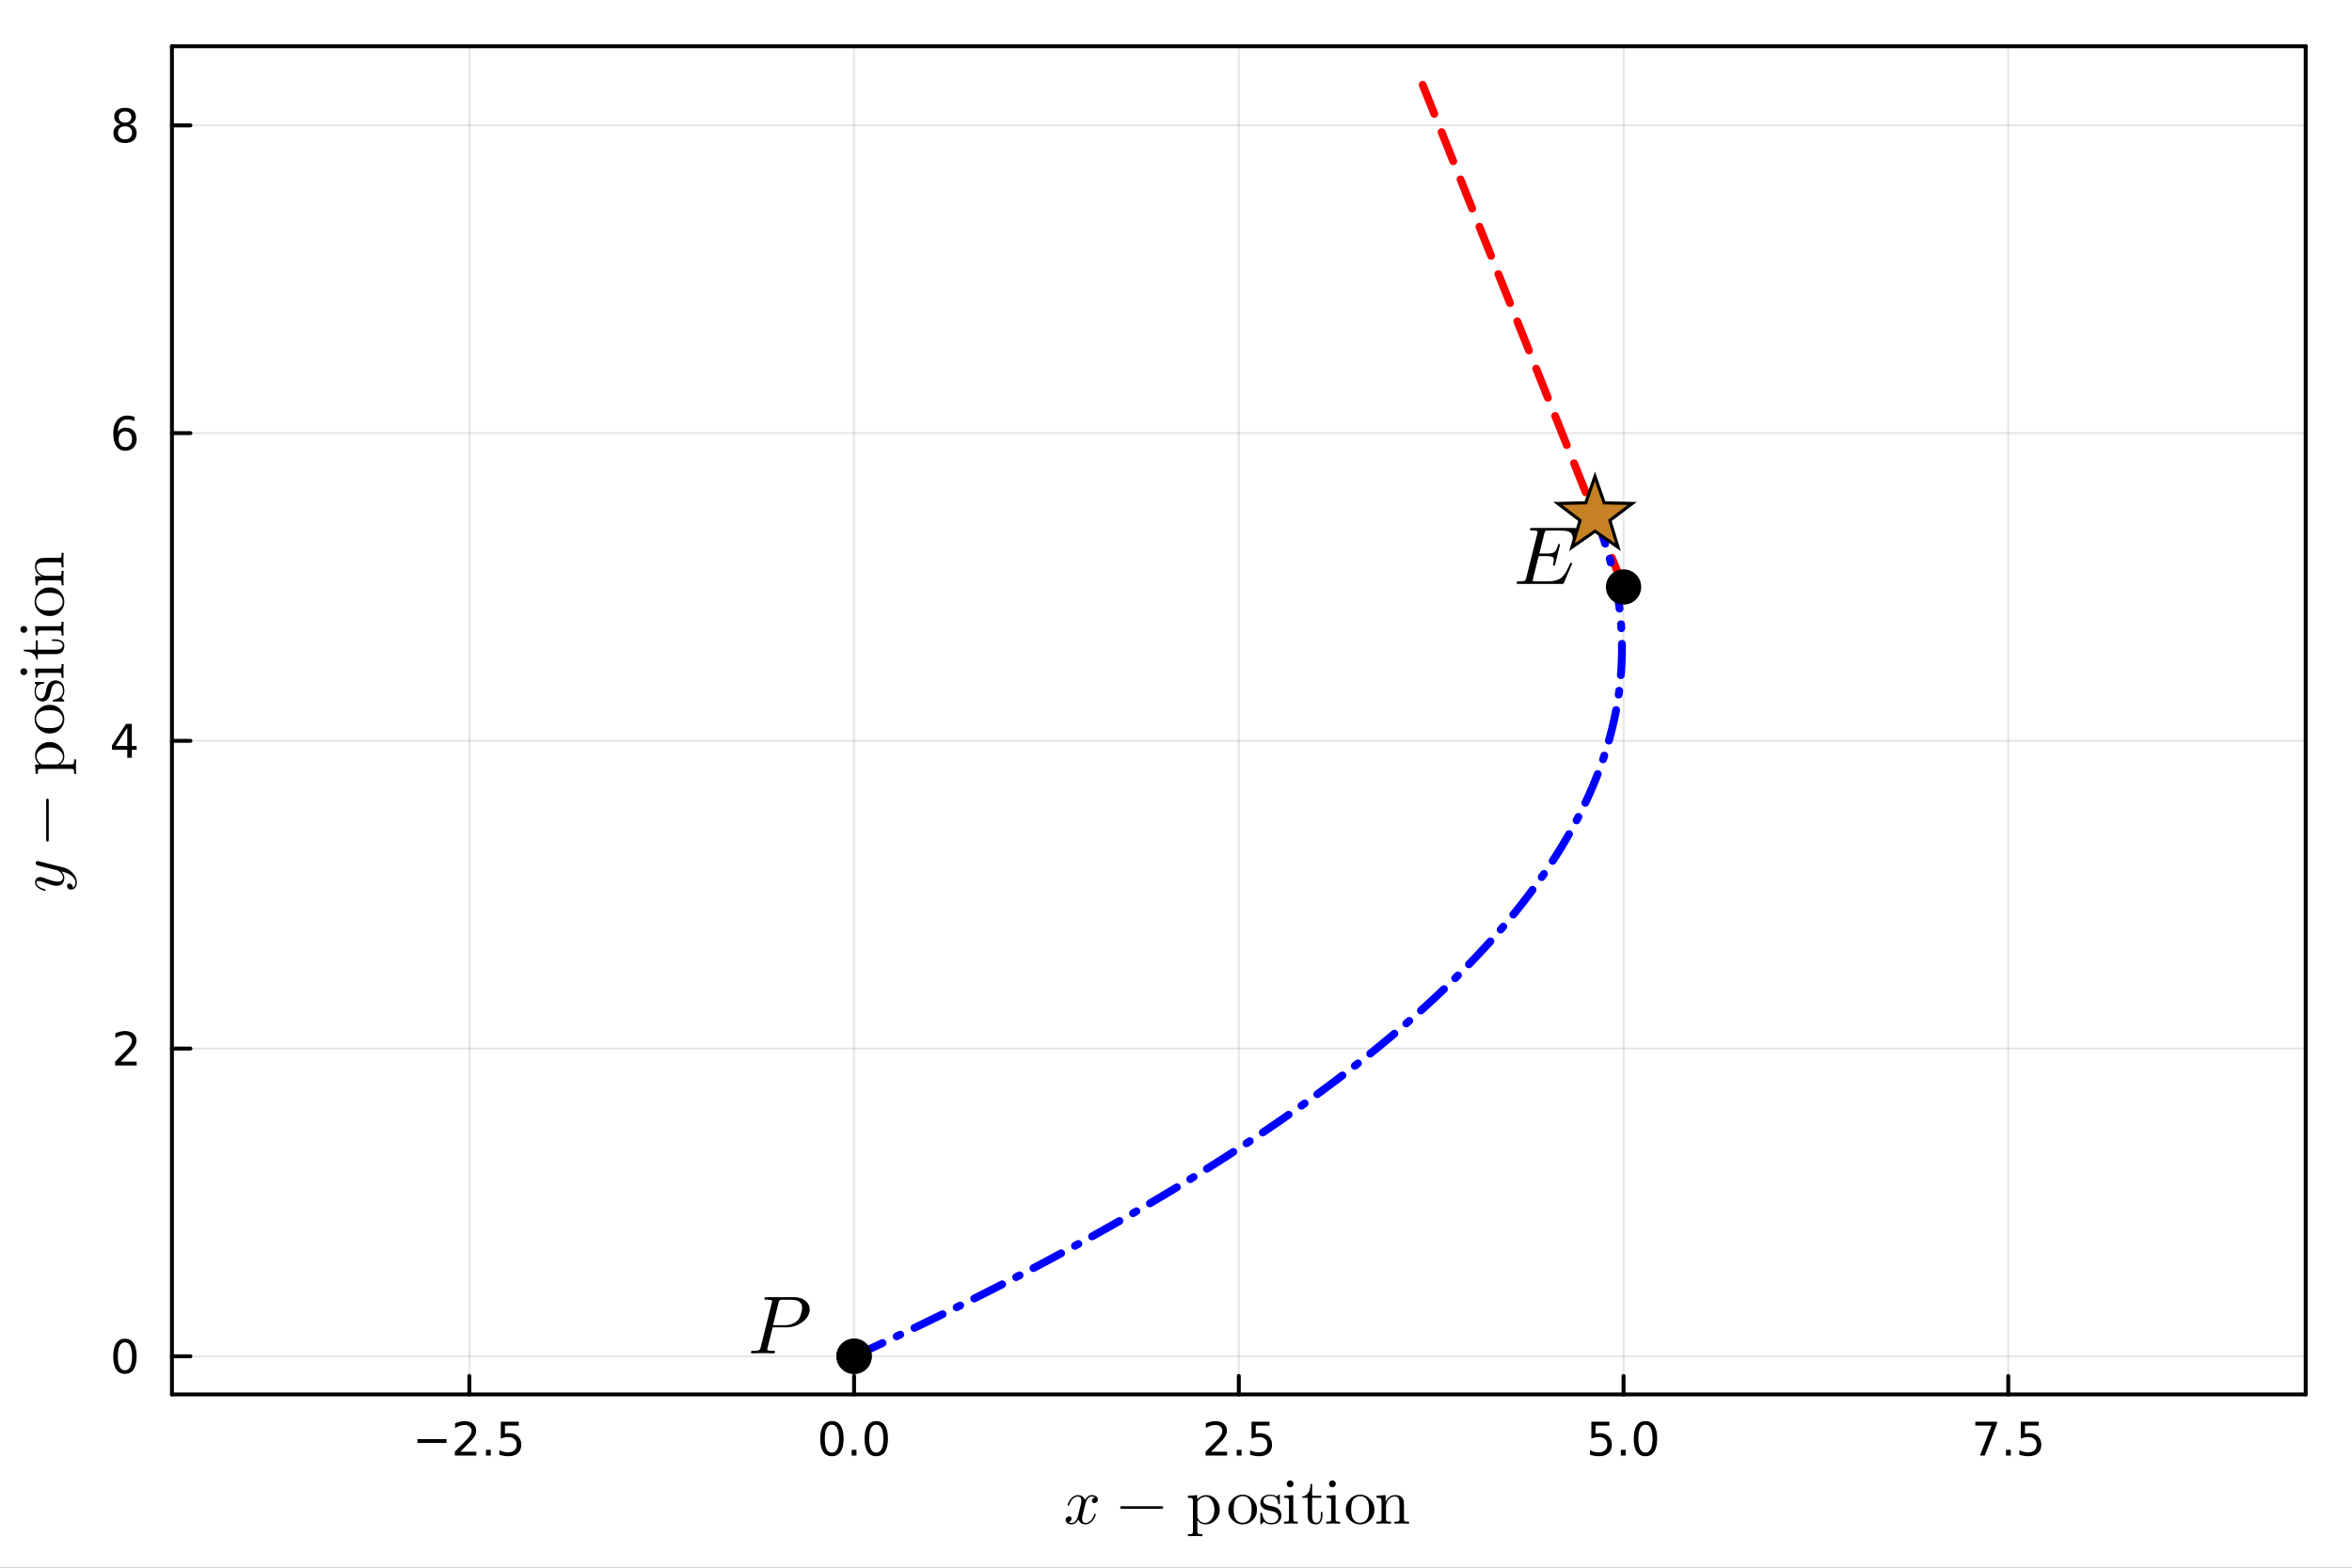 <svg xmlns="http://www.w3.org/2000/svg" xmlns:xlink="http://www.w3.org/1999/xlink" width="600" height="400" viewBox="0 0 2400 1600">
<rect x="0" y="0" width="2400" height="1600" fill="#333333" stroke="none"/>
<defs>
  <clipPath id="clip810">
    <rect x="0" y="0" width="2400" height="1600"></rect>
  </clipPath>
</defs>
<path clip-path="url(#clip810)" d="
M0 1600 L2400 1600 L2400 0 L0 0  Z
  " fill="#ffffff" fill-rule="evenodd" fill-opacity="1"></path>
<defs>
  <clipPath id="clip811">
    <rect x="480" y="0" width="1681" height="1600"></rect>
  </clipPath>
</defs>
<defs>
  <clipPath id="clip812">
    <rect x="175" y="47" width="2178" height="1377"></rect>
  </clipPath>
</defs>
<path clip-path="url(#clip810)" d="
M175.445 1423.18 L2352.76 1423.18 L2352.76 47.244 L175.445 47.244  Z
  " fill="#ffffff" fill-rule="evenodd" fill-opacity="1"></path>
<polyline clip-path="url(#clip812)" style="stroke:#000000; stroke-linecap:round; stroke-linejoin:round; stroke-width:2; stroke-opacity:0.1; fill:none" points="
  478.933,1423.18 478.933,47.244 
  "></polyline>
<polyline clip-path="url(#clip812)" style="stroke:#000000; stroke-linecap:round; stroke-linejoin:round; stroke-width:2; stroke-opacity:0.1; fill:none" points="
  871.517,1423.18 871.517,47.244 
  "></polyline>
<polyline clip-path="url(#clip812)" style="stroke:#000000; stroke-linecap:round; stroke-linejoin:round; stroke-width:2; stroke-opacity:0.1; fill:none" points="
  1264.1,1423.18 1264.1,47.244 
  "></polyline>
<polyline clip-path="url(#clip812)" style="stroke:#000000; stroke-linecap:round; stroke-linejoin:round; stroke-width:2; stroke-opacity:0.1; fill:none" points="
  1656.68,1423.18 1656.68,47.244 
  "></polyline>
<polyline clip-path="url(#clip812)" style="stroke:#000000; stroke-linecap:round; stroke-linejoin:round; stroke-width:2; stroke-opacity:0.1; fill:none" points="
  2049.27,1423.18 2049.27,47.244 
  "></polyline>
<polyline clip-path="url(#clip810)" style="stroke:#000000; stroke-linecap:round; stroke-linejoin:round; stroke-width:4; stroke-opacity:1; fill:none" points="
  175.445,1423.18 2352.76,1423.18 
  "></polyline>
<polyline clip-path="url(#clip810)" style="stroke:#000000; stroke-linecap:round; stroke-linejoin:round; stroke-width:4; stroke-opacity:1; fill:none" points="
  175.445,47.244 2352.76,47.244 
  "></polyline>
<polyline clip-path="url(#clip810)" style="stroke:#000000; stroke-linecap:round; stroke-linejoin:round; stroke-width:4; stroke-opacity:1; fill:none" points="
  478.933,1423.18 478.933,1404.28 
  "></polyline>
<polyline clip-path="url(#clip810)" style="stroke:#000000; stroke-linecap:round; stroke-linejoin:round; stroke-width:4; stroke-opacity:1; fill:none" points="
  871.517,1423.18 871.517,1404.28 
  "></polyline>
<polyline clip-path="url(#clip810)" style="stroke:#000000; stroke-linecap:round; stroke-linejoin:round; stroke-width:4; stroke-opacity:1; fill:none" points="
  1264.1,1423.18 1264.1,1404.28 
  "></polyline>
<polyline clip-path="url(#clip810)" style="stroke:#000000; stroke-linecap:round; stroke-linejoin:round; stroke-width:4; stroke-opacity:1; fill:none" points="
  1656.68,1423.18 1656.68,1404.28 
  "></polyline>
<polyline clip-path="url(#clip810)" style="stroke:#000000; stroke-linecap:round; stroke-linejoin:round; stroke-width:4; stroke-opacity:1; fill:none" points="
  2049.27,1423.18 2049.27,1404.28 
  "></polyline>
<path clip-path="url(#clip810)" d="M425.958 1468.75 L455.634 1468.75 L455.634 1472.69 L425.958 1472.69 L425.958 1468.75 Z" fill="#000000" fill-rule="evenodd" fill-opacity="1"></path><path clip-path="url(#clip810)" d="M469.754 1481.64 L486.074 1481.64 L486.074 1485.58 L464.129 1485.58 L464.129 1481.64 Q466.792 1478.89 471.375 1474.26 Q475.981 1469.61 477.162 1468.27 Q479.407 1465.74 480.287 1464.01 Q481.19 1462.25 481.19 1460.56 Q481.19 1457.8 479.245 1456.07 Q477.324 1454.33 474.222 1454.33 Q472.023 1454.33 469.569 1455.09 Q467.139 1455.86 464.361 1457.41 L464.361 1452.69 Q467.185 1451.55 469.639 1450.97 Q472.092 1450.39 474.129 1450.39 Q479.5 1450.39 482.694 1453.08 Q485.889 1455.77 485.889 1460.26 Q485.889 1462.39 485.078 1464.31 Q484.291 1466.2 482.185 1468.8 Q481.606 1469.47 478.504 1472.69 Q475.403 1475.88 469.754 1481.64 Z" fill="#000000" fill-rule="evenodd" fill-opacity="1"></path><path clip-path="url(#clip810)" d="M495.889 1479.7 L500.773 1479.7 L500.773 1485.58 L495.889 1485.58 L495.889 1479.7 Z" fill="#000000" fill-rule="evenodd" fill-opacity="1"></path><path clip-path="url(#clip810)" d="M511.004 1451.02 L529.361 1451.02 L529.361 1454.96 L515.287 1454.96 L515.287 1463.43 Q516.305 1463.08 517.324 1462.92 Q518.342 1462.73 519.361 1462.73 Q525.148 1462.73 528.527 1465.9 Q531.907 1469.08 531.907 1474.49 Q531.907 1480.07 528.435 1483.17 Q524.963 1486.25 518.643 1486.25 Q516.467 1486.25 514.199 1485.88 Q511.953 1485.51 509.546 1484.77 L509.546 1480.07 Q511.629 1481.2 513.851 1481.76 Q516.074 1482.32 518.55 1482.32 Q522.555 1482.32 524.893 1480.21 Q527.231 1478.1 527.231 1474.49 Q527.231 1470.88 524.893 1468.77 Q522.555 1466.67 518.55 1466.67 Q516.676 1466.67 514.801 1467.08 Q512.949 1467.5 511.004 1468.38 L511.004 1451.02 Z" fill="#000000" fill-rule="evenodd" fill-opacity="1"></path><path clip-path="url(#clip810)" d="M848.901 1454.1 Q845.29 1454.1 843.461 1457.66 Q841.656 1461.2 841.656 1468.33 Q841.656 1475.44 843.461 1479.01 Q845.29 1482.55 848.901 1482.55 Q852.535 1482.55 854.341 1479.01 Q856.169 1475.44 856.169 1468.33 Q856.169 1461.2 854.341 1457.66 Q852.535 1454.1 848.901 1454.1 M848.901 1450.39 Q854.711 1450.39 857.767 1455 Q860.845 1459.58 860.845 1468.33 Q860.845 1477.06 857.767 1481.67 Q854.711 1486.25 848.901 1486.25 Q843.091 1486.25 840.012 1481.67 Q836.957 1477.06 836.957 1468.33 Q836.957 1459.58 840.012 1455 Q843.091 1450.39 848.901 1450.39 Z" fill="#000000" fill-rule="evenodd" fill-opacity="1"></path><path clip-path="url(#clip810)" d="M869.063 1479.7 L873.947 1479.7 L873.947 1485.58 L869.063 1485.58 L869.063 1479.7 Z" fill="#000000" fill-rule="evenodd" fill-opacity="1"></path><path clip-path="url(#clip810)" d="M894.132 1454.1 Q890.521 1454.1 888.692 1457.66 Q886.887 1461.2 886.887 1468.33 Q886.887 1475.44 888.692 1479.01 Q890.521 1482.55 894.132 1482.55 Q897.766 1482.55 899.572 1479.01 Q901.401 1475.44 901.401 1468.33 Q901.401 1461.2 899.572 1457.66 Q897.766 1454.1 894.132 1454.1 M894.132 1450.39 Q899.942 1450.39 902.998 1455 Q906.077 1459.58 906.077 1468.33 Q906.077 1477.06 902.998 1481.67 Q899.942 1486.25 894.132 1486.25 Q888.322 1486.25 885.243 1481.67 Q882.188 1477.06 882.188 1468.33 Q882.188 1459.58 885.243 1455 Q888.322 1450.39 894.132 1450.39 Z" fill="#000000" fill-rule="evenodd" fill-opacity="1"></path><path clip-path="url(#clip810)" d="M1235.84 1481.64 L1252.16 1481.64 L1252.16 1485.58 L1230.21 1485.58 L1230.21 1481.64 Q1232.87 1478.89 1237.46 1474.26 Q1242.06 1469.61 1243.24 1468.27 Q1245.49 1465.74 1246.37 1464.01 Q1247.27 1462.25 1247.27 1460.56 Q1247.27 1457.8 1245.33 1456.07 Q1243.41 1454.33 1240.3 1454.33 Q1238.11 1454.33 1235.65 1455.09 Q1233.22 1455.86 1230.44 1457.41 L1230.44 1452.69 Q1233.27 1451.55 1235.72 1450.97 Q1238.17 1450.39 1240.21 1450.39 Q1245.58 1450.39 1248.78 1453.08 Q1251.97 1455.77 1251.97 1460.26 Q1251.97 1462.39 1251.16 1464.31 Q1250.37 1466.2 1248.27 1468.8 Q1247.69 1469.47 1244.59 1472.69 Q1241.48 1475.88 1235.84 1481.64 Z" fill="#000000" fill-rule="evenodd" fill-opacity="1"></path><path clip-path="url(#clip810)" d="M1261.97 1479.7 L1266.86 1479.7 L1266.86 1485.58 L1261.97 1485.58 L1261.97 1479.7 Z" fill="#000000" fill-rule="evenodd" fill-opacity="1"></path><path clip-path="url(#clip810)" d="M1277.09 1451.02 L1295.44 1451.02 L1295.44 1454.96 L1281.37 1454.96 L1281.37 1463.43 Q1282.39 1463.08 1283.41 1462.92 Q1284.42 1462.73 1285.44 1462.73 Q1291.23 1462.73 1294.61 1465.9 Q1297.99 1469.08 1297.99 1474.49 Q1297.99 1480.07 1294.52 1483.17 Q1291.04 1486.25 1284.73 1486.25 Q1282.55 1486.25 1280.28 1485.88 Q1278.04 1485.51 1275.63 1484.77 L1275.63 1480.07 Q1277.71 1481.2 1279.93 1481.76 Q1282.16 1482.32 1284.63 1482.32 Q1288.64 1482.32 1290.98 1480.21 Q1293.31 1478.1 1293.31 1474.49 Q1293.31 1470.88 1290.98 1468.77 Q1288.64 1466.67 1284.63 1466.67 Q1282.76 1466.67 1280.88 1467.08 Q1279.03 1467.5 1277.09 1468.38 L1277.09 1451.02 Z" fill="#000000" fill-rule="evenodd" fill-opacity="1"></path><path clip-path="url(#clip810)" d="M1623.85 1451.02 L1642.21 1451.02 L1642.21 1454.96 L1628.13 1454.96 L1628.13 1463.43 Q1629.15 1463.08 1630.17 1462.92 Q1631.19 1462.73 1632.21 1462.73 Q1637.99 1462.73 1641.37 1465.9 Q1644.75 1469.08 1644.75 1474.49 Q1644.75 1480.07 1641.28 1483.17 Q1637.81 1486.25 1631.49 1486.25 Q1629.31 1486.25 1627.04 1485.88 Q1624.8 1485.51 1622.39 1484.77 L1622.39 1480.07 Q1624.47 1481.2 1626.7 1481.76 Q1628.92 1482.32 1631.4 1482.32 Q1635.4 1482.32 1637.74 1480.21 Q1640.08 1478.1 1640.08 1474.49 Q1640.08 1470.88 1637.74 1468.77 Q1635.4 1466.67 1631.4 1466.67 Q1629.52 1466.67 1627.65 1467.08 Q1625.79 1467.5 1623.85 1468.38 L1623.85 1451.02 Z" fill="#000000" fill-rule="evenodd" fill-opacity="1"></path><path clip-path="url(#clip810)" d="M1653.96 1479.7 L1658.85 1479.7 L1658.85 1485.58 L1653.96 1485.58 L1653.96 1479.7 Z" fill="#000000" fill-rule="evenodd" fill-opacity="1"></path><path clip-path="url(#clip810)" d="M1679.03 1454.1 Q1675.42 1454.1 1673.59 1457.66 Q1671.79 1461.2 1671.79 1468.33 Q1671.79 1475.44 1673.59 1479.01 Q1675.42 1482.55 1679.03 1482.55 Q1682.67 1482.55 1684.47 1479.01 Q1686.3 1475.44 1686.3 1468.33 Q1686.3 1461.2 1684.47 1457.66 Q1682.67 1454.1 1679.03 1454.1 M1679.03 1450.39 Q1684.84 1450.39 1687.9 1455 Q1690.98 1459.58 1690.98 1468.33 Q1690.98 1477.06 1687.9 1481.67 Q1684.84 1486.25 1679.03 1486.25 Q1673.22 1486.25 1670.15 1481.67 Q1667.09 1477.06 1667.09 1468.33 Q1667.09 1459.58 1670.15 1455 Q1673.22 1450.39 1679.03 1450.39 Z" fill="#000000" fill-rule="evenodd" fill-opacity="1"></path><path clip-path="url(#clip810)" d="M2015.59 1451.02 L2037.81 1451.02 L2037.81 1453.01 L2025.26 1485.58 L2020.38 1485.58 L2032.19 1454.96 L2015.59 1454.96 L2015.59 1451.02 Z" fill="#000000" fill-rule="evenodd" fill-opacity="1"></path><path clip-path="url(#clip810)" d="M2046.93 1479.7 L2051.81 1479.7 L2051.81 1485.58 L2046.93 1485.58 L2046.93 1479.7 Z" fill="#000000" fill-rule="evenodd" fill-opacity="1"></path><path clip-path="url(#clip810)" d="M2062.05 1451.02 L2080.4 1451.02 L2080.4 1454.96 L2066.33 1454.96 L2066.33 1463.43 Q2067.35 1463.08 2068.37 1462.92 Q2069.38 1462.73 2070.4 1462.73 Q2076.19 1462.73 2079.57 1465.9 Q2082.95 1469.08 2082.95 1474.49 Q2082.95 1480.07 2079.48 1483.17 Q2076 1486.25 2069.69 1486.25 Q2067.51 1486.25 2065.24 1485.88 Q2063 1485.51 2060.59 1484.77 L2060.59 1480.07 Q2062.67 1481.2 2064.89 1481.76 Q2067.12 1482.32 2069.59 1482.32 Q2073.6 1482.32 2075.93 1480.21 Q2078.27 1478.1 2078.27 1474.49 Q2078.27 1470.88 2075.93 1468.77 Q2073.6 1466.67 2069.59 1466.67 Q2067.72 1466.67 2065.84 1467.08 Q2063.99 1467.5 2062.05 1468.38 L2062.05 1451.02 Z" fill="#000000" fill-rule="evenodd" fill-opacity="1"></path><path clip-path="url(#clip810)" d="M1120.21 1530.26 Q1120.21 1532.06 1119.08 1533.09 Q1117.96 1534.09 1116.67 1534.09 Q1115.44 1534.09 1114.8 1533.38 Q1114.16 1532.67 1114.16 1531.77 Q1114.16 1530.55 1115.06 1529.48 Q1115.96 1528.42 1117.31 1528.2 Q1115.99 1527.36 1114.03 1527.36 Q1112.74 1527.36 1111.61 1528.03 Q1110.52 1528.71 1109.84 1529.58 Q1109.2 1530.45 1108.62 1531.71 Q1108.07 1532.93 1107.84 1533.67 Q1107.65 1534.38 1107.49 1535.15 L1105.23 1544.17 Q1104.14 1548.45 1104.14 1549.97 Q1104.14 1551.83 1105.04 1553.09 Q1105.94 1554.31 1107.75 1554.31 Q1108.46 1554.31 1109.26 1554.12 Q1110.07 1553.9 1111.1 1553.32 Q1112.16 1552.7 1113.09 1551.8 Q1114.06 1550.87 1114.99 1549.29 Q1115.93 1547.71 1116.54 1545.68 Q1116.73 1544.97 1117.38 1544.97 Q1118.18 1544.97 1118.18 1545.62 Q1118.18 1546.17 1117.73 1547.33 Q1117.31 1548.45 1116.38 1549.93 Q1115.48 1551.38 1114.28 1552.7 Q1113.09 1553.99 1111.32 1554.89 Q1109.55 1555.8 1107.62 1555.8 Q1104.85 1555.8 1103.01 1554.31 Q1101.18 1552.83 1100.5 1550.77 Q1100.34 1551.06 1100.11 1551.45 Q1099.89 1551.83 1099.21 1552.7 Q1098.57 1553.54 1097.83 1554.19 Q1097.09 1554.8 1095.93 1555.28 Q1094.8 1555.8 1093.58 1555.8 Q1092.03 1555.8 1090.65 1555.35 Q1089.29 1554.89 1088.33 1553.86 Q1087.36 1552.83 1087.36 1551.42 Q1087.36 1549.84 1088.42 1548.74 Q1089.52 1547.62 1091 1547.62 Q1091.93 1547.62 1092.67 1548.16 Q1093.45 1548.71 1093.45 1549.9 Q1093.45 1551.22 1092.55 1552.22 Q1091.64 1553.22 1090.36 1553.48 Q1091.68 1554.31 1093.64 1554.31 Q1095.77 1554.31 1097.44 1552.45 Q1099.12 1550.58 1099.92 1547.45 Q1101.92 1539.95 1102.69 1536.6 Q1103.46 1533.22 1103.46 1531.77 Q1103.46 1530.42 1103.11 1529.48 Q1102.75 1528.55 1102.14 1528.13 Q1101.56 1527.68 1101.02 1527.52 Q1100.5 1527.36 1099.92 1527.36 Q1098.95 1527.36 1097.86 1527.74 Q1096.8 1528.13 1095.51 1529.03 Q1094.25 1529.9 1093.06 1531.71 Q1091.87 1533.51 1091.06 1535.99 Q1090.9 1536.73 1090.19 1536.73 Q1089.42 1536.7 1089.42 1536.05 Q1089.42 1535.51 1089.84 1534.38 Q1090.29 1533.22 1091.19 1531.77 Q1092.13 1530.32 1093.32 1529.03 Q1094.54 1527.71 1096.31 1526.81 Q1098.12 1525.91 1100.05 1525.91 Q1100.92 1525.91 1101.76 1526.1 Q1102.63 1526.26 1103.66 1526.75 Q1104.72 1527.23 1105.65 1528.29 Q1106.59 1529.36 1107.17 1530.9 Q1107.55 1530.16 1108.07 1529.45 Q1108.62 1528.74 1109.45 1527.87 Q1110.32 1526.97 1111.51 1526.46 Q1112.74 1525.91 1114.09 1525.91 Q1115.41 1525.91 1116.7 1526.26 Q1117.99 1526.59 1119.08 1527.65 Q1120.21 1528.68 1120.21 1530.26 Z" fill="#000000" fill-rule="evenodd" fill-opacity="1"></path><path clip-path="url(#clip810)" d="M1186.56 1537.63 Q1186.94 1538.02 1186.94 1538.57 Q1186.94 1539.11 1186.56 1539.5 Q1186.17 1539.89 1185.62 1539.89 L1144.34 1539.89 Q1143.79 1539.89 1143.4 1539.5 Q1143.02 1539.11 1143.02 1538.57 Q1143.02 1538.02 1143.4 1537.63 Q1143.79 1537.25 1144.34 1537.25 L1185.62 1537.25 Q1186.17 1537.25 1186.56 1537.63 Z" fill="#000000" fill-rule="evenodd" fill-opacity="1"></path><path clip-path="url(#clip810)" d="M1212.13 1565.81 Q1215.64 1565.81 1216.45 1565.36 Q1217.29 1564.94 1217.29 1562.85 L1217.29 1531.96 Q1217.29 1529.77 1216.45 1529.23 Q1215.64 1528.68 1212.13 1528.68 L1212.13 1526.62 L1221.63 1525.91 L1221.63 1530.26 Q1225.59 1525.91 1230.88 1525.91 Q1236.48 1525.91 1240.57 1530.26 Q1244.66 1534.6 1244.66 1540.82 Q1244.66 1547.1 1240.31 1551.45 Q1235.97 1555.8 1229.94 1555.8 Q1226.66 1555.8 1224.44 1554.12 Q1222.25 1552.41 1221.83 1551.16 L1221.83 1551.77 L1221.83 1562.85 Q1221.83 1564.97 1222.66 1565.39 Q1223.5 1565.81 1226.98 1565.81 L1226.98 1567.84 Q1220.06 1567.65 1219.54 1567.65 Q1218.9 1567.65 1212.13 1567.84 L1212.13 1565.81 M1221.83 1547.55 Q1221.83 1548.55 1221.96 1548.9 Q1222.12 1549.26 1222.76 1550.32 Q1225.37 1554.31 1229.62 1554.31 Q1229.65 1554.31 1229.69 1554.31 Q1233.45 1554.31 1236.32 1550.48 Q1239.19 1546.62 1239.19 1540.82 Q1239.19 1535.28 1236.58 1531.42 Q1233.97 1527.55 1230.36 1527.55 Q1227.78 1527.55 1225.53 1528.94 Q1223.28 1530.32 1221.83 1532.83 L1221.83 1547.55 Z" fill="#000000" fill-rule="evenodd" fill-opacity="1"></path><path clip-path="url(#clip810)" d="M1257.73 1551.51 Q1253.39 1547.2 1253.39 1540.95 Q1253.39 1534.67 1257.64 1530.1 Q1261.92 1525.49 1268.04 1525.49 Q1274.03 1525.49 1278.31 1530.06 Q1282.63 1534.6 1282.63 1540.95 Q1282.63 1547.16 1278.28 1551.48 Q1273.97 1555.8 1267.97 1555.8 Q1262.11 1555.8 1257.73 1551.51 M1258.86 1540.4 Q1258.86 1546.81 1260.54 1549.71 Q1263.11 1554.12 1268.04 1554.12 Q1270.49 1554.12 1272.52 1552.8 Q1274.58 1551.48 1275.7 1549.26 Q1277.15 1546.36 1277.15 1540.4 Q1277.15 1534.06 1275.41 1531.26 Q1272.84 1526.97 1267.97 1526.97 Q1265.85 1526.97 1263.76 1528.1 Q1261.69 1529.19 1260.44 1531.38 Q1258.86 1534.28 1258.86 1540.4 Z" fill="#000000" fill-rule="evenodd" fill-opacity="1"></path><path clip-path="url(#clip810)" d="M1286.05 1554.19 L1286.05 1545.49 Q1286.05 1544.75 1286.08 1544.49 Q1286.11 1544.23 1286.31 1544.04 Q1286.5 1543.85 1286.89 1543.85 Q1287.34 1543.85 1287.5 1544.04 Q1287.69 1544.23 1287.82 1544.97 Q1288.82 1549.52 1290.94 1551.93 Q1293.1 1554.31 1297 1554.31 Q1300.7 1554.31 1302.57 1552.67 Q1304.44 1551.03 1304.44 1548.32 Q1304.44 1543.49 1297.58 1542.27 Q1293.62 1541.46 1291.98 1540.95 Q1290.33 1540.4 1288.88 1539.21 Q1286.05 1536.89 1286.05 1533.61 Q1286.05 1530.32 1288.53 1527.91 Q1291.04 1525.49 1296.58 1525.49 Q1300.28 1525.49 1302.8 1527.36 Q1303.54 1526.78 1303.92 1526.3 Q1304.79 1525.49 1305.24 1525.49 Q1305.76 1525.49 1305.86 1525.84 Q1305.95 1526.17 1305.95 1527.1 L1305.95 1533.73 Q1305.95 1534.48 1305.92 1534.73 Q1305.89 1534.99 1305.7 1535.18 Q1305.5 1535.35 1305.08 1535.35 Q1304.34 1535.35 1304.31 1534.73 Q1303.8 1526.75 1296.58 1526.75 Q1292.68 1526.75 1290.94 1528.26 Q1289.21 1529.74 1289.21 1531.77 Q1289.21 1532.9 1289.72 1533.77 Q1290.27 1534.6 1290.94 1535.12 Q1291.65 1535.6 1292.94 1536.09 Q1294.23 1536.54 1295 1536.7 Q1295.81 1536.86 1297.32 1537.18 Q1302.6 1538.18 1304.83 1540.34 Q1307.6 1543.11 1307.6 1546.62 Q1307.6 1550.51 1304.95 1553.16 Q1302.31 1555.8 1297 1555.8 Q1292.72 1555.8 1289.72 1552.93 Q1289.33 1553.32 1289.04 1553.67 Q1288.75 1553.99 1288.63 1554.12 Q1288.53 1554.25 1288.5 1554.35 Q1288.47 1554.41 1288.4 1554.48 Q1287.08 1555.8 1286.76 1555.8 Q1286.24 1555.8 1286.15 1555.44 Q1286.05 1555.12 1286.05 1554.19 Z" fill="#000000" fill-rule="evenodd" fill-opacity="1"></path><path clip-path="url(#clip810)" d="M1310.18 1555.06 L1310.18 1553.03 Q1313.69 1553.03 1314.49 1552.61 Q1315.3 1552.16 1315.3 1550.03 L1315.3 1532.29 Q1315.3 1529.84 1314.46 1529.26 Q1313.65 1528.68 1310.43 1528.68 L1310.43 1526.62 L1319.64 1525.91 L1319.64 1550.1 Q1319.64 1552.06 1320.35 1552.54 Q1321.06 1553.03 1324.28 1553.03 L1324.28 1555.06 Q1317.55 1554.86 1317.42 1554.86 Q1316.52 1554.86 1310.18 1555.06 M1312.95 1514.41 Q1312.95 1513.09 1313.94 1512.03 Q1314.97 1510.93 1316.42 1510.93 Q1317.87 1510.93 1318.9 1511.93 Q1319.93 1512.9 1319.93 1514.44 Q1319.93 1515.96 1318.9 1516.96 Q1317.87 1517.92 1316.42 1517.92 Q1314.91 1517.92 1313.91 1516.86 Q1312.95 1515.8 1312.95 1514.41 Z" fill="#000000" fill-rule="evenodd" fill-opacity="1"></path><path clip-path="url(#clip810)" d="M1328.79 1528.68 L1328.79 1527.23 Q1331.82 1527.1 1333.81 1524.98 Q1335.84 1522.82 1336.52 1520.18 Q1337.23 1517.54 1337.29 1514.48 L1338.94 1514.48 L1338.94 1526.62 L1348.37 1526.62 L1348.37 1528.68 L1338.94 1528.68 L1338.94 1547 Q1338.94 1554.12 1343.38 1554.12 Q1345.28 1554.12 1346.54 1552.19 Q1347.79 1550.22 1347.79 1546.75 L1347.79 1543.11 L1349.43 1543.11 L1349.43 1546.87 Q1349.43 1550.45 1347.79 1553.12 Q1346.15 1555.8 1342.9 1555.8 Q1341.7 1555.8 1340.51 1555.47 Q1339.35 1555.18 1337.81 1554.41 Q1336.29 1553.61 1335.33 1551.67 Q1334.39 1549.71 1334.39 1546.87 L1334.39 1528.68 L1328.79 1528.68 Z" fill="#000000" fill-rule="evenodd" fill-opacity="1"></path><path clip-path="url(#clip810)" d="M1353.33 1555.06 L1353.33 1553.03 Q1356.84 1553.03 1357.64 1552.61 Q1358.45 1552.16 1358.45 1550.03 L1358.45 1532.29 Q1358.45 1529.84 1357.61 1529.26 Q1356.8 1528.68 1353.58 1528.68 L1353.58 1526.62 L1362.79 1525.91 L1362.79 1550.1 Q1362.79 1552.06 1363.5 1552.54 Q1364.21 1553.03 1367.43 1553.03 L1367.43 1555.06 Q1360.7 1554.86 1360.57 1554.86 Q1359.67 1554.86 1353.33 1555.06 M1356.1 1514.41 Q1356.1 1513.09 1357.09 1512.03 Q1358.12 1510.93 1359.57 1510.93 Q1361.02 1510.93 1362.05 1511.93 Q1363.08 1512.9 1363.08 1514.44 Q1363.08 1515.96 1362.05 1516.96 Q1361.02 1517.92 1359.57 1517.92 Q1358.06 1517.92 1357.06 1516.86 Q1356.1 1515.8 1356.1 1514.41 Z" fill="#000000" fill-rule="evenodd" fill-opacity="1"></path><path clip-path="url(#clip810)" d="M1377.61 1551.51 Q1373.26 1547.2 1373.26 1540.95 Q1373.26 1534.67 1377.51 1530.1 Q1381.79 1525.49 1387.91 1525.49 Q1393.9 1525.49 1398.19 1530.06 Q1402.5 1534.6 1402.5 1540.95 Q1402.5 1547.16 1398.16 1551.48 Q1393.84 1555.8 1387.85 1555.8 Q1381.99 1555.8 1377.61 1551.51 M1378.74 1540.4 Q1378.74 1546.81 1380.41 1549.71 Q1382.99 1554.12 1387.91 1554.12 Q1390.36 1554.12 1392.39 1552.8 Q1394.45 1551.48 1395.58 1549.26 Q1397.03 1546.36 1397.03 1540.4 Q1397.03 1534.06 1395.29 1531.26 Q1392.71 1526.97 1387.85 1526.97 Q1385.72 1526.97 1383.63 1528.1 Q1381.57 1529.19 1380.31 1531.38 Q1378.74 1534.28 1378.74 1540.4 Z" fill="#000000" fill-rule="evenodd" fill-opacity="1"></path><path clip-path="url(#clip810)" d="M1404.6 1555.06 L1404.6 1553.03 Q1408.11 1553.03 1408.92 1552.61 Q1409.72 1552.16 1409.72 1550.03 L1409.72 1532.35 Q1409.72 1529.9 1408.86 1529.29 Q1408.02 1528.68 1404.6 1528.68 L1404.6 1526.62 L1413.88 1525.91 L1413.88 1532.83 Q1416.97 1525.91 1423.64 1525.91 Q1428.6 1525.91 1430.56 1528.36 Q1432.01 1530 1432.3 1531.83 Q1432.62 1533.67 1432.62 1538.44 L1432.62 1551.03 Q1432.69 1552.41 1433.75 1552.74 Q1434.81 1553.03 1437.78 1553.03 L1437.78 1555.06 Q1431.05 1554.86 1430.37 1554.86 Q1429.85 1554.86 1422.93 1555.06 L1422.93 1553.03 Q1426.44 1553.03 1427.24 1552.61 Q1428.08 1552.16 1428.08 1550.03 L1428.08 1534.67 Q1428.08 1531.32 1427.05 1529.36 Q1426.02 1527.36 1423.19 1527.36 Q1419.77 1527.36 1417.04 1530.22 Q1414.3 1533.09 1414.3 1537.92 L1414.3 1550.03 Q1414.3 1552.16 1415.1 1552.61 Q1415.94 1553.03 1419.42 1553.03 L1419.42 1555.06 Q1412.69 1554.86 1412.04 1554.86 Q1411.53 1554.86 1404.6 1555.06 Z" fill="#000000" fill-rule="evenodd" fill-opacity="1"></path><polyline clip-path="url(#clip812)" style="stroke:#000000; stroke-linecap:round; stroke-linejoin:round; stroke-width:2; stroke-opacity:0.1; fill:none" points="
  175.445,1384.24 2352.76,1384.24 
  "></polyline>
<polyline clip-path="url(#clip812)" style="stroke:#000000; stroke-linecap:round; stroke-linejoin:round; stroke-width:2; stroke-opacity:0.1; fill:none" points="
  175.445,1070.17 2352.76,1070.17 
  "></polyline>
<polyline clip-path="url(#clip812)" style="stroke:#000000; stroke-linecap:round; stroke-linejoin:round; stroke-width:2; stroke-opacity:0.1; fill:none" points="
  175.445,756.104 2352.76,756.104 
  "></polyline>
<polyline clip-path="url(#clip812)" style="stroke:#000000; stroke-linecap:round; stroke-linejoin:round; stroke-width:2; stroke-opacity:0.1; fill:none" points="
  175.445,442.037 2352.76,442.037 
  "></polyline>
<polyline clip-path="url(#clip812)" style="stroke:#000000; stroke-linecap:round; stroke-linejoin:round; stroke-width:2; stroke-opacity:0.1; fill:none" points="
  175.445,127.97 2352.76,127.97 
  "></polyline>
<polyline clip-path="url(#clip810)" style="stroke:#000000; stroke-linecap:round; stroke-linejoin:round; stroke-width:4; stroke-opacity:1; fill:none" points="
  175.445,1423.18 175.445,47.244 
  "></polyline>
<polyline clip-path="url(#clip810)" style="stroke:#000000; stroke-linecap:round; stroke-linejoin:round; stroke-width:4; stroke-opacity:1; fill:none" points="
  2352.76,1423.18 2352.76,47.244 
  "></polyline>
<polyline clip-path="url(#clip810)" style="stroke:#000000; stroke-linecap:round; stroke-linejoin:round; stroke-width:4; stroke-opacity:1; fill:none" points="
  175.445,1384.24 194.343,1384.24 
  "></polyline>
<polyline clip-path="url(#clip810)" style="stroke:#000000; stroke-linecap:round; stroke-linejoin:round; stroke-width:4; stroke-opacity:1; fill:none" points="
  175.445,1070.17 194.343,1070.17 
  "></polyline>
<polyline clip-path="url(#clip810)" style="stroke:#000000; stroke-linecap:round; stroke-linejoin:round; stroke-width:4; stroke-opacity:1; fill:none" points="
  175.445,756.104 194.343,756.104 
  "></polyline>
<polyline clip-path="url(#clip810)" style="stroke:#000000; stroke-linecap:round; stroke-linejoin:round; stroke-width:4; stroke-opacity:1; fill:none" points="
  175.445,442.037 194.343,442.037 
  "></polyline>
<polyline clip-path="url(#clip810)" style="stroke:#000000; stroke-linecap:round; stroke-linejoin:round; stroke-width:4; stroke-opacity:1; fill:none" points="
  175.445,127.97 194.343,127.97 
  "></polyline>
<path clip-path="url(#clip810)" d="M127.501 1370.04 Q123.89 1370.04 122.061 1373.6 Q120.255 1377.14 120.255 1384.27 Q120.255 1391.38 122.061 1394.94 Q123.89 1398.49 127.501 1398.49 Q131.135 1398.49 132.941 1394.94 Q134.769 1391.38 134.769 1384.27 Q134.769 1377.14 132.941 1373.6 Q131.135 1370.04 127.501 1370.04 M127.501 1366.33 Q133.311 1366.33 136.367 1370.94 Q139.445 1375.52 139.445 1384.27 Q139.445 1393 136.367 1397.61 Q133.311 1402.19 127.501 1402.19 Q121.691 1402.19 118.612 1397.61 Q115.556 1393 115.556 1384.27 Q115.556 1375.52 118.612 1370.94 Q121.691 1366.33 127.501 1366.33 Z" fill="#000000" fill-rule="evenodd" fill-opacity="1"></path><path clip-path="url(#clip810)" d="M123.126 1083.52 L139.445 1083.52 L139.445 1087.45 L117.501 1087.45 L117.501 1083.52 Q120.163 1080.76 124.746 1076.13 Q129.353 1071.48 130.533 1070.14 Q132.779 1067.61 133.658 1065.88 Q134.561 1064.12 134.561 1062.43 Q134.561 1059.67 132.617 1057.94 Q130.695 1056.2 127.593 1056.2 Q125.394 1056.2 122.941 1056.97 Q120.51 1057.73 117.732 1059.28 L117.732 1054.56 Q120.556 1053.42 123.01 1052.84 Q125.464 1052.27 127.501 1052.27 Q132.871 1052.27 136.066 1054.95 Q139.26 1057.64 139.26 1062.13 Q139.26 1064.26 138.45 1066.18 Q137.663 1068.08 135.556 1070.67 Q134.978 1071.34 131.876 1074.56 Q128.774 1077.75 123.126 1083.52 Z" fill="#000000" fill-rule="evenodd" fill-opacity="1"></path><path clip-path="url(#clip810)" d="M129.862 742.898 L118.056 761.347 L129.862 761.347 L129.862 742.898 M128.635 738.824 L134.515 738.824 L134.515 761.347 L139.445 761.347 L139.445 765.236 L134.515 765.236 L134.515 773.384 L129.862 773.384 L129.862 765.236 L114.26 765.236 L114.26 760.722 L128.635 738.824 Z" fill="#000000" fill-rule="evenodd" fill-opacity="1"></path><path clip-path="url(#clip810)" d="M127.917 440.173 Q124.769 440.173 122.918 442.326 Q121.089 444.479 121.089 448.229 Q121.089 451.956 122.918 454.132 Q124.769 456.284 127.917 456.284 Q131.066 456.284 132.894 454.132 Q134.746 451.956 134.746 448.229 Q134.746 444.479 132.894 442.326 Q131.066 440.173 127.917 440.173 M137.2 425.521 L137.2 429.78 Q135.441 428.947 133.635 428.507 Q131.853 428.067 130.093 428.067 Q125.464 428.067 123.01 431.192 Q120.58 434.317 120.232 440.636 Q121.598 438.622 123.658 437.558 Q125.718 436.47 128.195 436.47 Q133.404 436.47 136.413 439.641 Q139.445 442.789 139.445 448.229 Q139.445 453.553 136.297 456.77 Q133.149 459.988 127.917 459.988 Q121.922 459.988 118.751 455.405 Q115.58 450.798 115.58 442.072 Q115.58 433.877 119.468 429.016 Q123.357 424.132 129.908 424.132 Q131.667 424.132 133.45 424.479 Q135.255 424.826 137.2 425.521 Z" fill="#000000" fill-rule="evenodd" fill-opacity="1"></path><path clip-path="url(#clip810)" d="M127.593 128.838 Q124.26 128.838 122.339 130.62 Q120.441 132.402 120.441 135.527 Q120.441 138.652 122.339 140.435 Q124.26 142.217 127.593 142.217 Q130.927 142.217 132.848 140.435 Q134.769 138.629 134.769 135.527 Q134.769 132.402 132.848 130.62 Q130.95 128.838 127.593 128.838 M122.918 126.847 Q119.908 126.106 118.218 124.046 Q116.552 121.986 116.552 119.023 Q116.552 114.879 119.492 112.472 Q122.455 110.065 127.593 110.065 Q132.755 110.065 135.695 112.472 Q138.635 114.879 138.635 119.023 Q138.635 121.986 136.945 124.046 Q135.279 126.106 132.292 126.847 Q135.672 127.634 137.547 129.926 Q139.445 132.217 139.445 135.527 Q139.445 140.551 136.367 143.236 Q133.311 145.921 127.593 145.921 Q121.876 145.921 118.797 143.236 Q115.742 140.551 115.742 135.527 Q115.742 132.217 117.64 129.926 Q119.538 127.634 122.918 126.847 M121.205 119.463 Q121.205 122.148 122.871 123.653 Q124.561 125.157 127.593 125.157 Q130.603 125.157 132.292 123.653 Q134.005 122.148 134.005 119.463 Q134.005 116.778 132.292 115.273 Q130.603 113.768 127.593 113.768 Q124.561 113.768 122.871 115.273 Q121.205 116.778 121.205 119.463 Z" fill="#000000" fill-rule="evenodd" fill-opacity="1"></path><path clip-path="url(#clip810)" d="M38.27 878.838 Q38.721 878.838 39.784 879.128 L64.969 885.44 Q70.573 886.825 74.502 891.334 Q78.431 895.811 78.431 900.899 Q78.431 903.959 76.788 905.923 Q75.178 907.888 72.698 907.888 Q70.508 907.888 69.445 906.729 Q68.415 905.569 68.415 904.184 Q68.415 903.733 68.544 903.25 Q68.672 902.767 69.22 902.252 Q69.767 901.737 70.701 901.737 Q72.215 901.737 73.407 903.057 Q73.954 903.701 74.083 904.313 Q74.212 904.893 74.212 905.891 Q75.114 905.505 75.726 904.796 Q76.338 904.088 76.563 903.283 Q76.821 902.477 76.885 901.962 Q76.982 901.415 76.982 900.899 Q76.982 896.777 72.827 893.621 Q71.571 892.687 70.315 892.01 Q69.091 891.302 67.578 890.787 Q66.096 890.271 65.291 890.046 Q64.486 889.788 62.65 889.337 Q65.645 892.333 65.645 896.004 Q65.645 897.55 65.227 898.935 Q64.808 900.287 63.938 901.479 Q63.036 902.671 61.458 903.379 Q59.88 904.055 57.787 904.055 Q55.565 904.055 52.537 903.186 Q49.51 902.316 43.938 900.223 Q40.814 899.096 39.301 899.096 Q38.56 899.096 38.109 899.257 Q37.626 899.418 37.465 899.74 Q37.272 900.062 37.24 900.255 Q37.207 900.416 37.207 900.738 Q37.207 902.638 39.14 904.41 Q41.072 906.181 45.388 907.405 Q46.193 907.663 46.386 907.824 Q46.579 907.985 46.579 908.468 Q46.547 909.273 45.903 909.273 Q45.645 909.273 44.647 908.983 Q43.616 908.693 42.103 908.017 Q40.557 907.308 39.172 906.342 Q37.755 905.376 36.757 903.862 Q35.758 902.316 35.758 900.545 Q35.758 898.13 37.336 896.648 Q38.882 895.134 41.169 895.134 Q42.103 895.134 42.94 895.392 Q43.745 895.618 45.903 896.455 Q54.599 899.837 58.85 899.837 Q59.88 899.837 60.75 899.675 Q61.587 899.482 62.425 899.064 Q63.23 898.645 63.713 897.808 Q64.164 896.938 64.164 895.746 Q64.164 894.233 63.455 892.816 Q62.714 891.366 61.716 890.465 Q60.718 889.531 59.88 888.983 Q59.011 888.403 58.56 888.275 L46.708 885.312 L41.426 883.991 Q38.56 883.379 37.852 883.089 Q37.175 882.703 36.821 882.027 Q36.467 881.35 36.467 880.771 Q36.467 879.965 36.95 879.418 Q37.433 878.838 38.27 878.838 Z" fill="#000000" fill-rule="evenodd" fill-opacity="1"></path><path clip-path="url(#clip810)" d="M47.481 815.434 Q47.867 815.047 48.415 815.047 Q48.962 815.047 49.349 815.434 Q49.735 815.82 49.735 816.368 L49.735 857.656 Q49.735 858.203 49.349 858.59 Q48.962 858.976 48.415 858.976 Q47.867 858.976 47.481 858.59 Q47.095 858.203 47.095 857.656 L47.095 816.368 Q47.095 815.82 47.481 815.434 Z" fill="#000000" fill-rule="evenodd" fill-opacity="1"></path><path clip-path="url(#clip810)" d="M75.661 789.859 Q75.661 786.349 75.21 785.544 Q74.792 784.706 72.698 784.706 L41.813 784.706 Q39.623 784.706 39.075 785.544 Q38.528 786.349 38.528 789.859 L36.467 789.859 L35.758 780.358 L40.106 780.358 Q35.758 776.397 35.758 771.115 Q35.758 765.511 40.106 761.421 Q44.454 757.331 50.669 757.331 Q56.95 757.331 61.297 761.679 Q65.645 766.027 65.645 772.049 Q65.645 775.334 63.97 777.556 Q62.264 779.746 61.008 780.165 L61.619 780.165 L72.698 780.165 Q74.824 780.165 75.243 779.328 Q75.661 778.49 75.661 775.012 L77.69 775.012 Q77.497 781.936 77.497 782.452 Q77.497 783.096 77.69 789.859 L75.661 789.859 M57.4 780.165 Q58.399 780.165 58.753 780.036 Q59.107 779.875 60.17 779.231 Q64.164 776.622 64.164 772.371 Q64.164 772.339 64.164 772.307 Q64.164 768.539 60.331 765.673 Q56.467 762.806 50.669 762.806 Q45.13 762.806 41.265 765.415 Q37.401 768.024 37.401 771.631 Q37.401 774.207 38.785 776.461 Q40.17 778.716 42.682 780.165 L57.4 780.165 Z" fill="#000000" fill-rule="evenodd" fill-opacity="1"></path><path clip-path="url(#clip810)" d="M61.362 744.259 Q57.046 748.606 50.798 748.606 Q44.518 748.606 39.945 744.355 Q35.339 740.072 35.339 733.953 Q35.339 727.962 39.913 723.679 Q44.454 719.363 50.798 719.363 Q57.014 719.363 61.33 723.711 Q65.645 728.027 65.645 734.017 Q65.645 739.879 61.362 744.259 M50.251 743.131 Q56.66 743.131 59.558 741.457 Q63.97 738.88 63.97 733.953 Q63.97 731.505 62.65 729.476 Q61.33 727.415 59.107 726.288 Q56.209 724.838 50.251 724.838 Q43.906 724.838 41.104 726.578 Q36.821 729.154 36.821 734.017 Q36.821 736.143 37.948 738.236 Q39.043 740.297 41.233 741.553 Q44.132 743.131 50.251 743.131 Z" fill="#000000" fill-rule="evenodd" fill-opacity="1"></path><path clip-path="url(#clip810)" d="M64.035 715.942 L55.339 715.942 Q54.599 715.942 54.341 715.91 Q54.083 715.878 53.89 715.685 Q53.697 715.491 53.697 715.105 Q53.697 714.654 53.89 714.493 Q54.083 714.3 54.824 714.171 Q59.365 713.173 61.78 711.047 Q64.164 708.889 64.164 704.992 Q64.164 701.289 62.521 699.421 Q60.879 697.553 58.173 697.553 Q53.343 697.553 52.119 704.413 Q51.313 708.374 50.798 710.016 Q50.251 711.659 49.059 713.108 Q46.74 715.942 43.455 715.942 Q40.17 715.942 37.755 713.462 Q35.339 710.95 35.339 705.411 Q35.339 701.707 37.207 699.195 Q36.628 698.455 36.145 698.068 Q35.339 697.199 35.339 696.748 Q35.339 696.232 35.694 696.136 Q36.016 696.039 36.95 696.039 L43.584 696.039 Q44.325 696.039 44.583 696.071 Q44.84 696.104 45.033 696.297 Q45.194 696.49 45.194 696.909 Q45.194 697.649 44.583 697.682 Q36.596 698.197 36.596 705.411 Q36.596 709.308 38.109 711.047 Q39.591 712.786 41.62 712.786 Q42.747 712.786 43.616 712.271 Q44.454 711.723 44.969 711.047 Q45.452 710.339 45.935 709.05 Q46.386 707.762 46.547 706.989 Q46.708 706.184 47.03 704.67 Q48.029 699.389 50.186 697.166 Q52.956 694.397 56.467 694.397 Q60.363 694.397 63.004 697.038 Q65.645 699.678 65.645 704.992 Q65.645 709.276 62.779 712.271 Q63.165 712.657 63.52 712.947 Q63.842 713.237 63.97 713.366 Q64.099 713.462 64.196 713.495 Q64.26 713.527 64.325 713.591 Q65.645 714.912 65.645 715.234 Q65.645 715.749 65.291 715.846 Q64.969 715.942 64.035 715.942 Z" fill="#000000" fill-rule="evenodd" fill-opacity="1"></path><path clip-path="url(#clip810)" d="M64.904 691.816 L62.875 691.816 Q62.875 688.306 62.457 687.501 Q62.006 686.695 59.88 686.695 L42.135 686.695 Q39.687 686.695 39.108 687.533 Q38.528 688.338 38.528 691.559 L36.467 691.559 L35.758 682.348 L59.945 682.348 Q61.909 682.348 62.392 681.639 Q62.875 680.931 62.875 677.71 L64.904 677.71 Q64.711 684.441 64.711 684.57 Q64.711 685.472 64.904 691.816 M24.261 689.046 Q22.94 689.046 21.877 688.048 Q20.782 687.017 20.782 685.568 Q20.782 684.119 21.781 683.088 Q22.747 682.058 24.293 682.058 Q25.806 682.058 26.805 683.088 Q27.771 684.119 27.771 685.568 Q27.771 687.082 26.708 688.08 Q25.645 689.046 24.261 689.046 Z" fill="#000000" fill-rule="evenodd" fill-opacity="1"></path><path clip-path="url(#clip810)" d="M38.528 673.202 L37.078 673.202 Q36.95 670.174 34.824 668.178 Q32.666 666.149 30.026 665.472 Q27.385 664.764 24.325 664.699 L24.325 663.057 L36.467 663.057 L36.467 653.621 L38.528 653.621 L38.528 663.057 L56.853 663.057 Q63.97 663.057 63.97 658.612 Q63.97 656.712 62.038 655.456 Q60.074 654.2 56.595 654.2 L52.956 654.2 L52.956 652.558 L56.724 652.558 Q60.299 652.558 62.972 654.2 Q65.645 655.843 65.645 659.096 Q65.645 660.287 65.323 661.479 Q65.033 662.638 64.26 664.184 Q63.455 665.698 61.523 666.664 Q59.558 667.598 56.724 667.598 L38.528 667.598 L38.528 673.202 Z" fill="#000000" fill-rule="evenodd" fill-opacity="1"></path><path clip-path="url(#clip810)" d="M64.904 648.666 L62.875 648.666 Q62.875 645.156 62.457 644.351 Q62.006 643.546 59.88 643.546 L42.135 643.546 Q39.687 643.546 39.108 644.383 Q38.528 645.188 38.528 648.409 L36.467 648.409 L35.758 639.198 L59.945 639.198 Q61.909 639.198 62.392 638.489 Q62.875 637.781 62.875 634.56 L64.904 634.56 Q64.711 641.291 64.711 641.42 Q64.711 642.322 64.904 648.666 M24.261 645.897 Q22.94 645.897 21.877 644.898 Q20.782 643.868 20.782 642.418 Q20.782 640.969 21.781 639.939 Q22.747 638.908 24.293 638.908 Q25.806 638.908 26.805 639.939 Q27.771 640.969 27.771 642.418 Q27.771 643.932 26.708 644.93 Q25.645 645.897 24.261 645.897 Z" fill="#000000" fill-rule="evenodd" fill-opacity="1"></path><path clip-path="url(#clip810)" d="M61.362 624.384 Q57.046 628.732 50.798 628.732 Q44.518 628.732 39.945 624.481 Q35.339 620.197 35.339 614.078 Q35.339 608.088 39.913 603.805 Q44.454 599.489 50.798 599.489 Q57.014 599.489 61.33 603.837 Q65.645 608.152 65.645 614.143 Q65.645 620.004 61.362 624.384 M50.251 623.257 Q56.66 623.257 59.558 621.582 Q63.97 619.006 63.97 614.078 Q63.97 611.631 62.65 609.602 Q61.33 607.54 59.107 606.413 Q56.209 604.964 50.251 604.964 Q43.906 604.964 41.104 606.703 Q36.821 609.28 36.821 614.143 Q36.821 616.268 37.948 618.362 Q39.043 620.423 41.233 621.679 Q44.132 623.257 50.251 623.257 Z" fill="#000000" fill-rule="evenodd" fill-opacity="1"></path><path clip-path="url(#clip810)" d="M64.904 597.388 L62.875 597.388 Q62.875 593.877 62.457 593.072 Q62.006 592.267 59.88 592.267 L42.199 592.267 Q39.752 592.267 39.14 593.137 Q38.528 593.974 38.528 597.388 L36.467 597.388 L35.758 588.113 L42.682 588.113 Q35.758 585.021 35.758 578.354 Q35.758 573.394 38.206 571.43 Q39.848 569.981 41.684 569.691 Q43.52 569.369 48.286 569.369 L60.879 569.369 Q62.264 569.304 62.586 568.242 Q62.875 567.179 62.875 564.216 L64.904 564.216 Q64.711 570.947 64.711 571.623 Q64.711 572.138 64.904 579.063 L62.875 579.063 Q62.875 575.552 62.457 574.747 Q62.006 573.91 59.88 573.91 L44.518 573.91 Q41.169 573.91 39.204 574.94 Q37.207 575.971 37.207 578.805 Q37.207 582.219 40.074 584.956 Q42.94 587.694 47.771 587.694 L59.88 587.694 Q62.006 587.694 62.457 586.889 Q62.875 586.051 62.875 582.573 L64.904 582.573 Q64.711 589.304 64.711 589.948 Q64.711 590.464 64.904 597.388 Z" fill="#000000" fill-rule="evenodd" fill-opacity="1"></path><polyline clip-path="url(#clip812)" style="stroke:#ff0000; stroke-linecap:round; stroke-linejoin:round; stroke-width:8; stroke-opacity:1; fill:none" stroke-dasharray="32, 20" points="
  1656.68,599.07 1656.68,599.057 1656.66,599.019 1656.64,598.954 1656.6,598.863 1656.56,598.747 1656.5,598.604 1656.43,598.436 1656.35,598.241 1656.26,598.021 
  1656.17,597.775 1656.06,597.503 1655.94,597.205 1655.81,596.882 1655.67,596.532 1655.52,596.156 1655.36,595.755 1655.19,595.327 1655.01,594.874 1654.81,594.395 
  1654.61,593.89 1654.4,593.359 1654.18,592.802 1653.94,592.219 1653.7,591.61 1653.45,590.976 1653.18,590.315 1652.91,589.629 1652.62,588.917 1652.33,588.178 
  1652.02,587.414 1651.71,586.624 1651.38,585.808 1651.04,584.966 1650.7,584.099 1650.34,583.205 1649.97,582.285 1649.59,581.34 1649.2,580.369 1648.81,579.371 
  1648.4,578.348 1647.98,577.299 1647.55,576.224 1647.11,575.123 1646.66,573.997 1646.2,572.844 1645.72,571.665 1645.24,570.461 1644.75,569.231 1644.25,567.974 
  1643.74,566.692 1643.21,565.384 1642.68,564.05 1642.13,562.69 1641.58,561.304 1641.02,559.893 1640.44,558.455 1639.86,556.992 1639.26,555.502 1638.65,553.987 
  1638.04,552.446 1637.41,550.879 1636.77,549.285 1636.13,547.667 1635.47,546.022 1634.8,544.351 1634.12,542.654 1633.43,540.932 1632.73,539.183 1632.02,537.409 
  1631.3,535.609 1630.57,533.783 1629.83,531.931 1629.08,530.053 1628.32,528.149 1627.55,526.219 1626.77,524.264 1625.97,522.282 1625.17,520.275 1624.36,518.241 
  1623.53,516.182 1622.7,514.097 1621.86,511.986 1621,509.849 1620.14,507.686 1619.26,505.497 1618.37,503.282 1617.48,501.042 1616.57,498.775 1615.66,496.483 
  1614.73,494.165 1613.79,491.821 1612.84,489.45 1611.88,487.054 1610.92,484.633 1609.94,482.185 1608.95,479.711 1607.95,477.211 1606.94,474.686 1605.92,472.135 
  1604.89,469.557 1603.85,466.954 1602.79,464.325 1601.73,461.67 1600.66,458.989 1599.58,456.282 1598.48,453.549 1597.38,450.791 1596.27,448.006 1595.14,445.196 
  1594.01,442.359 1592.86,439.497 1591.71,436.609 1590.54,433.695 1589.37,430.755 1588.18,427.789 1586.99,424.797 1585.78,421.78 1584.56,418.736 1583.33,415.667 
  1582.1,412.571 1580.85,409.45 1579.59,406.303 1578.32,403.13 1577.04,399.931 1575.75,396.706 1574.45,393.455 1573.14,390.179 1571.82,386.876 1570.49,383.548 
  1569.15,380.193 1567.79,376.813 1566.43,373.407 1565.06,369.975 1563.68,366.517 1562.28,363.033 1560.88,359.523 1559.46,355.987 1558.04,352.426 1556.61,348.838 
  1555.16,345.225 1553.7,341.585 1552.24,337.92 1550.76,334.229 1549.28,330.512 1547.78,326.769 1546.27,323 1544.75,319.205 1543.23,315.385 1541.69,311.538 
  1540.14,307.666 1538.58,303.767 1537.01,299.843 1535.43,295.893 1533.84,291.917 1532.24,287.915 1530.63,283.887 1529.01,279.833 1527.38,275.754 1525.73,271.648 
  1524.08,267.517 1522.42,263.359 1520.75,259.176 1519.06,254.967 1517.37,250.732 1515.66,246.471 1513.95,242.184 1512.22,237.871 1510.49,233.533 1508.74,229.168 
  1506.99,224.777 1505.22,220.361 1503.45,215.919 1501.66,211.451 1499.86,206.956 1498.05,202.436 1496.23,197.891 1494.41,193.319 1492.57,188.721 1490.72,184.097 
  1488.86,179.448 1486.99,174.772 1485.11,170.071 1483.22,165.344 1481.32,160.591 1479.41,155.812 1477.48,151.007 1475.55,146.176 1473.61,141.319 1471.66,136.437 
  1469.69,131.528 1467.72,126.594 1465.74,121.633 1463.74,116.647 1461.74,111.635 1459.72,106.597 1457.7,101.533 1455.66,96.443 1453.61,91.327 1451.56,86.186 
  
  "></polyline>
<polyline clip-path="url(#clip812)" style="stroke:#0000ff; stroke-linecap:round; stroke-linejoin:round; stroke-width:8; stroke-opacity:1; fill:none" stroke-dasharray="32, 16, 4, 16" points="
  871.517,1384.24 880.812,1379.93 890.079,1375.61 899.29,1371.3 908.446,1366.99 917.545,1362.68 926.589,1358.37 935.577,1354.06 944.51,1349.74 953.386,1345.43 
  962.207,1341.12 970.972,1336.81 979.681,1332.5 988.334,1328.18 996.932,1323.87 1005.47,1319.56 1013.96,1315.25 1022.39,1310.94 1030.76,1306.62 1039.08,1302.31 
  1047.35,1298 1055.55,1293.69 1063.7,1289.38 1071.8,1285.07 1079.84,1280.75 1087.82,1276.44 1095.75,1272.13 1103.62,1267.82 1111.44,1263.51 1119.2,1259.19 
  1126.91,1254.88 1134.55,1250.57 1142.15,1246.26 1149.68,1241.95 1157.17,1237.63 1164.59,1233.32 1171.96,1229.01 1179.28,1224.7 1186.54,1220.39 1193.74,1216.08 
  1200.88,1211.76 1207.98,1207.45 1215.01,1203.14 1221.99,1198.83 1228.91,1194.52 1235.78,1190.2 1242.59,1185.89 1249.35,1181.58 1256.05,1177.27 1262.7,1172.96 
  1269.29,1168.65 1275.82,1164.33 1282.3,1160.02 1288.72,1155.71 1295.08,1151.4 1301.39,1147.09 1307.65,1142.77 1313.85,1138.46 1319.99,1134.15 1326.08,1129.84 
  1332.11,1125.53 1338.08,1121.21 1344,1116.9 1349.86,1112.59 1355.67,1108.28 1361.42,1103.97 1367.12,1099.66 1372.76,1095.34 1378.35,1091.03 1383.87,1086.72 
  1389.35,1082.41 1394.76,1078.1 1400.13,1073.78 1405.43,1069.47 1410.68,1065.16 1415.88,1060.85 1421.01,1056.54 1426.1,1052.22 1431.12,1047.91 1436.09,1043.6 
  1441.01,1039.29 1445.87,1034.98 1450.67,1030.67 1455.42,1026.35 1460.11,1022.04 1464.75,1017.73 1469.33,1013.42 1473.85,1009.11 1478.32,1004.79 1482.73,1000.48 
  1487.09,996.171 1491.39,991.859 1495.64,987.547 1499.83,983.235 1503.96,978.923 1508.04,974.611 1512.06,970.3 1516.03,965.988 1519.94,961.676 1523.8,957.364 
  1527.59,953.052 1531.34,948.74 1535.03,944.428 1538.66,940.116 1542.23,935.805 1545.75,931.493 1549.22,927.181 1552.63,922.869 1555.98,918.557 1559.28,914.245 
  1562.52,909.933 1565.7,905.622 1568.83,901.31 1571.91,896.998 1574.92,892.686 1577.89,888.374 1580.79,884.062 1583.64,879.75 1586.44,875.439 1589.18,871.127 
  1591.86,866.815 1594.49,862.503 1597.06,858.191 1599.58,853.879 1602.04,849.567 1604.44,845.256 1606.79,840.944 1609.08,836.632 1611.32,832.32 1613.5,828.008 
  1615.63,823.696 1617.7,819.384 1619.71,815.072 1621.67,810.761 1623.57,806.449 1625.42,802.137 1627.21,797.825 1628.94,793.513 1630.62,789.201 1632.24,784.889 
  1633.81,780.578 1635.32,776.266 1636.78,771.954 1638.18,767.642 1639.52,763.33 1640.81,759.018 1642.04,754.706 1643.22,750.395 1644.34,746.083 1645.41,741.771 
  1646.42,737.459 1647.37,733.147 1648.27,728.835 1649.11,724.523 1649.9,720.212 1650.63,715.9 1651.3,711.588 1651.92,707.276 1652.48,702.964 1652.99,698.652 
  1653.44,694.34 1653.84,690.028 1654.18,685.717 1654.46,681.405 1654.69,677.093 1654.86,672.781 1654.98,668.469 1655.04,664.157 1655.05,659.845 1655,655.534 
  1654.89,651.222 1654.73,646.91 1654.51,642.598 1654.23,638.286 1653.91,633.974 1653.52,629.662 1653.08,625.351 1652.58,621.039 1652.03,616.727 1651.42,612.415 
  1650.76,608.103 1650.04,603.791 1649.26,599.479 1648.43,595.168 1647.54,590.856 1646.6,586.544 1645.6,582.232 1644.54,577.92 1643.43,573.608 1642.27,569.296 
  1641.04,564.984 1639.77,560.673 1638.43,556.361 1637.04,552.049 1635.6,547.737 1634.09,543.425 1632.54,539.113 1630.92,534.801 1629.26,530.49 1627.53,526.178 
  
  "></polyline>
<circle clip-path="url(#clip812)" cx="1656.68" cy="599.07" r="14.4" fill="#3da44d" fill-rule="evenodd" fill-opacity="1" stroke="#000000" stroke-opacity="1" stroke-width="3.2"></circle>
<circle clip-path="url(#clip812)" cx="871.517" cy="1384.24" r="14.4" fill="#c271d2" fill-rule="evenodd" fill-opacity="1" stroke="#000000" stroke-opacity="1" stroke-width="3.2"></circle>
<circle clip-path="url(#clip812)" cx="871.517" cy="1384.24" r="18" fill="#000000" fill-rule="evenodd" fill-opacity="1" stroke="none"></circle>
<circle clip-path="url(#clip812)" cx="1656.68" cy="599.07" r="18" fill="#000000" fill-rule="evenodd" fill-opacity="1" stroke="none"></circle>
<circle clip-path="url(#clip812)" cx="871.517" cy="1384.24" r="18" fill="#000000" fill-rule="evenodd" fill-opacity="1" stroke="none"></circle>
<path clip-path="url(#clip812)" d="M1627.53 486.178 L1618.13 513.218 L1589.49 513.818 L1612.33 531.138 L1604.01 558.538 L1627.53 542.178 L1651.05 558.538 L1642.73 531.138 L1665.57 513.818 L1636.93 513.218 L1627.53 486.178 Z" fill="#c68125" fill-rule="evenodd" fill-opacity="1" stroke="#000000" stroke-opacity="1" stroke-width="3.2"></path>
<path clip-path="url(#clip810)" d="M826.255 1336.55 Q826.255 1341.14 822.852 1345.36 Q819.491 1349.59 813.999 1352.17 Q808.547 1354.71 802.686 1354.71 L788.421 1354.71 L783.216 1375.7 Q783.175 1375.82 783.052 1376.35 Q782.929 1376.84 782.929 1377.13 Q782.929 1378.16 784.2 1378.4 Q785.511 1378.65 788.421 1378.65 Q790.307 1378.65 790.594 1378.98 Q790.758 1379.18 790.758 1379.55 Q790.758 1380.12 790.594 1380.53 Q790.43 1380.9 790.102 1381.03 Q789.815 1381.15 789.61 1381.19 Q789.405 1381.23 789.077 1381.23 Q788.217 1381.23 786.372 1381.15 Q784.568 1381.07 783.626 1381.07 L778.256 1380.98 L767.599 1381.23 Q766.328 1381.23 766.328 1380.21 Q766.328 1379.43 766.656 1379.1 Q766.984 1378.73 767.353 1378.69 Q767.722 1378.65 768.665 1378.65 Q770.714 1378.65 771.944 1378.52 Q773.173 1378.4 773.952 1378.24 Q774.772 1378.03 775.182 1377.46 Q775.633 1376.89 775.838 1376.39 Q776.043 1375.86 776.33 1374.67 L787.561 1329.58 Q787.889 1328.23 787.889 1328.03 Q787.889 1327.33 787.479 1327.08 Q787.11 1326.8 786.044 1326.67 Q783.995 1326.51 782.437 1326.51 Q781.412 1326.51 781.002 1326.47 Q780.633 1326.43 780.306 1326.22 Q780.019 1325.98 780.019 1325.48 Q780.019 1324.71 780.347 1324.38 Q780.715 1324.01 781.125 1323.97 Q781.535 1323.89 782.519 1323.89 L809.736 1323.89 Q817.565 1323.89 821.91 1327.62 Q826.255 1331.35 826.255 1336.55 M818.467 1334.54 Q818.467 1326.51 807.031 1326.51 L798.997 1326.51 Q796.332 1326.51 795.677 1327 Q795.021 1327.45 794.447 1329.71 L788.749 1352.54 L800.595 1352.54 Q808.547 1352.54 813.507 1348.07 Q815.761 1346.02 817.114 1341.76 Q818.467 1337.49 818.467 1334.54 Z" fill="#000000" fill-rule="evenodd" fill-opacity="1"></path><path clip-path="url(#clip810)" d="M1608.37 541.134 L1606.69 555.645 Q1606.56 556.956 1606.36 557.366 Q1606.15 557.735 1605.5 557.735 Q1605.01 557.735 1604.72 557.448 Q1604.47 557.12 1604.47 556.751 Q1604.47 556.546 1604.51 556.014 Q1604.55 555.481 1604.55 555.235 Q1604.92 552.693 1604.92 550.767 Q1604.92 547.201 1603.86 545.274 Q1602.79 543.307 1600.05 542.405 Q1597.3 541.462 1592.13 541.462 L1580.33 541.462 Q1577.62 541.462 1576.97 541.954 Q1576.35 542.446 1575.78 544.741 L1570.74 564.949 L1578.65 564.949 Q1581.6 564.949 1583.36 564.58 Q1585.17 564.211 1586.36 563.187 Q1587.58 562.121 1588.24 560.686 Q1588.94 559.252 1589.63 556.669 Q1589.84 555.809 1590.04 555.481 Q1590.29 555.153 1590.82 555.153 Q1591.23 555.153 1591.52 555.44 Q1591.81 555.686 1591.81 556.055 L1587.01 575.688 Q1586.77 576.672 1586.52 577.041 Q1586.27 577.369 1585.78 577.369 Q1585.25 577.369 1584.96 577.082 Q1584.67 576.795 1584.67 576.467 Q1584.67 576.139 1584.92 575.524 Q1585.54 572.86 1585.54 571.425 Q1585.54 570.606 1585.45 570.196 Q1585.41 569.786 1585.04 569.212 Q1584.72 568.597 1583.98 568.31 Q1583.24 568.023 1581.85 567.818 Q1580.45 567.573 1578.36 567.573 L1570.08 567.573 L1564.34 590.486 Q1563.93 592.002 1563.93 592.412 Q1563.93 592.863 1564.14 593.027 Q1564.39 593.15 1565.04 593.232 Q1565.78 593.355 1566.89 593.355 L1579.14 593.355 Q1581.85 593.355 1584.02 593.109 Q1586.19 592.863 1587.99 592.248 Q1589.84 591.633 1591.23 590.936 Q1592.63 590.24 1593.94 588.969 Q1595.25 587.657 1596.15 586.51 Q1597.09 585.321 1598.2 583.312 Q1599.31 581.304 1600.09 579.664 Q1600.87 577.984 1602.05 575.278 Q1602.38 574.295 1603.16 574.295 Q1603.61 574.295 1603.86 574.541 Q1604.1 574.746 1604.14 574.951 L1604.14 575.197 Q1603.9 575.975 1603.73 576.385 L1596.03 594.502 Q1595.58 595.527 1595.21 595.732 Q1594.84 595.937 1593.41 595.937 L1549.83 595.937 Q1548.85 595.937 1548.44 595.896 Q1548.07 595.855 1547.78 595.65 Q1547.5 595.404 1547.5 594.912 Q1547.5 594.134 1547.83 593.806 Q1548.15 593.437 1548.52 593.396 Q1548.89 593.355 1549.83 593.355 Q1551.88 593.355 1553.11 593.232 Q1554.34 593.109 1555.12 592.945 Q1555.94 592.74 1556.35 592.166 Q1556.8 591.592 1557.01 591.1 Q1557.21 590.567 1557.5 589.379 L1568.57 544.987 Q1568.98 543.471 1568.98 542.979 Q1568.98 542.446 1568.61 542.118 Q1568.28 541.79 1567.38 541.667 Q1566.48 541.503 1565.74 541.503 Q1565.04 541.462 1563.52 541.462 Q1562.54 541.462 1562.13 541.421 Q1561.76 541.38 1561.47 541.175 Q1561.19 540.97 1561.19 540.52 Q1561.19 539.372 1561.68 539.126 Q1562.21 538.839 1563.69 538.839 L1606.07 538.839 Q1607.75 538.839 1608.12 539.208 Q1608.53 539.536 1608.37 541.134 Z" fill="#000000" fill-rule="evenodd" fill-opacity="1"></path></svg>